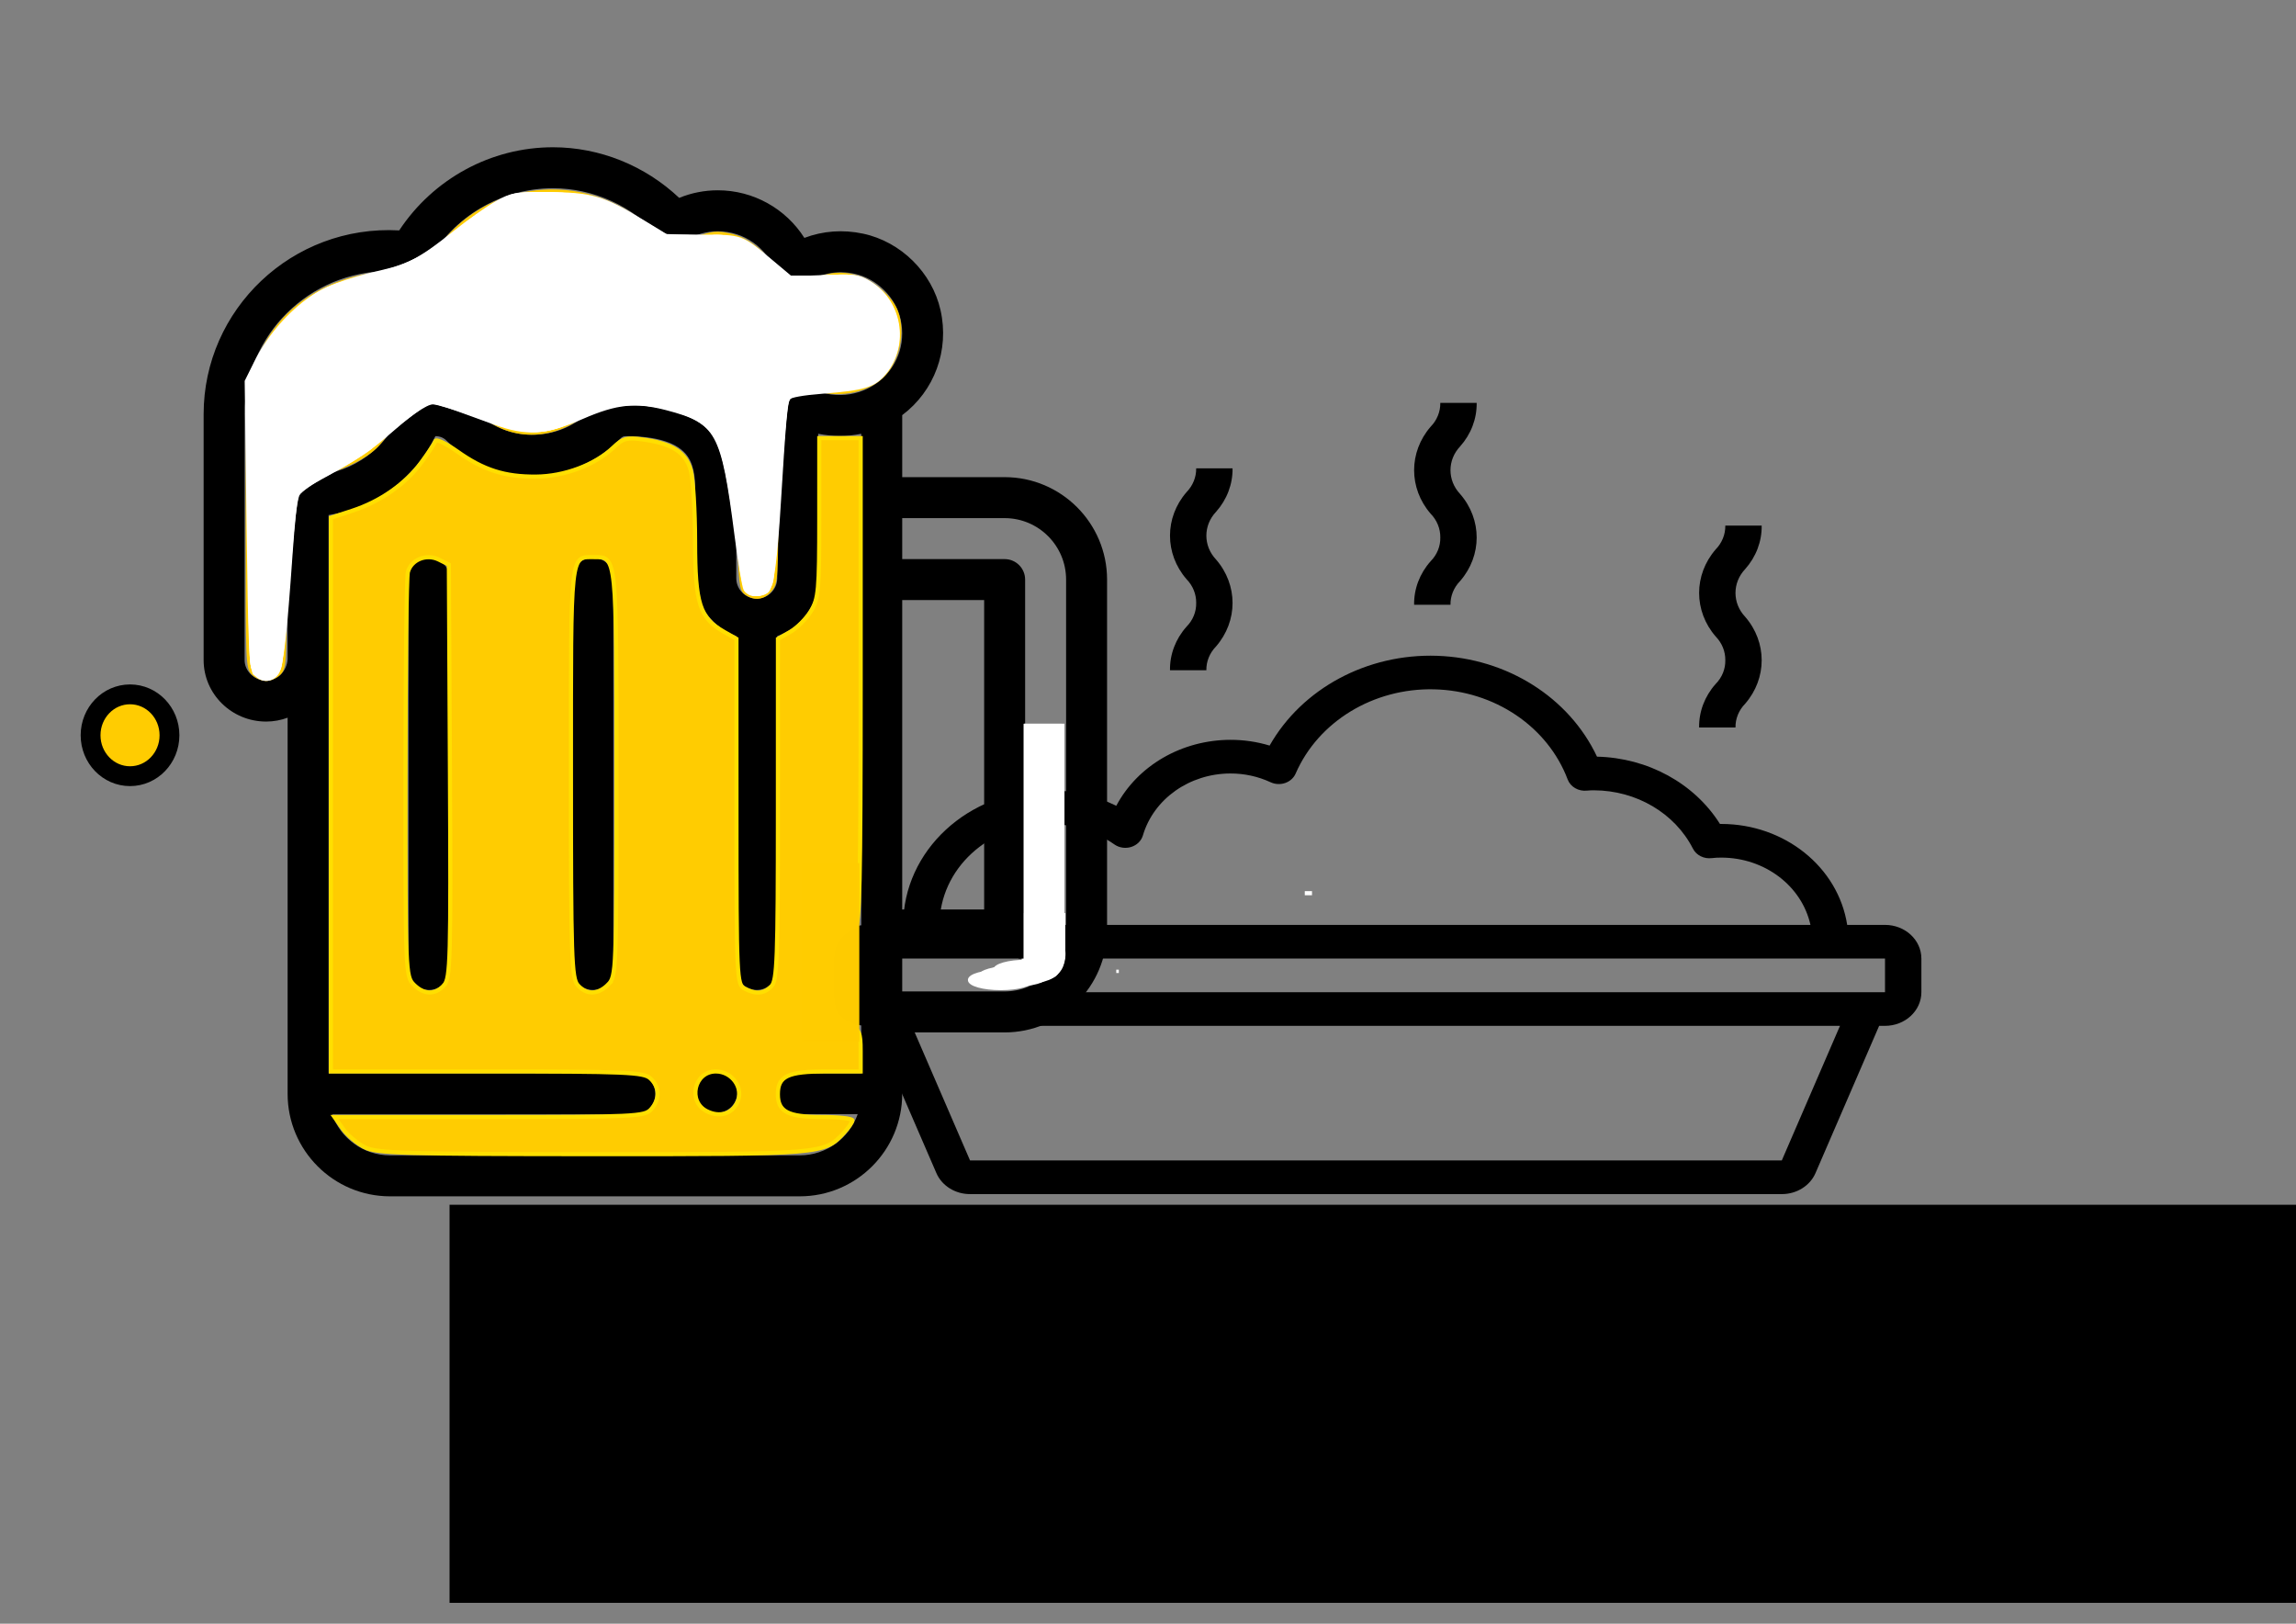 <?xml version="1.0" encoding="UTF-8" standalone="no"?>
<!-- Created with Inkscape (http://www.inkscape.org/) -->

<svg
   xmlns:dc="http://purl.org/dc/elements/1.1/"
   xmlns:cc="http://creativecommons.org/ns#"
   xmlns:rdf="http://www.w3.org/1999/02/22-rdf-syntax-ns#"
   xmlns:svg="http://www.w3.org/2000/svg"
   xmlns="http://www.w3.org/2000/svg"
   xmlns:sodipodi="http://sodipodi.sourceforge.net/DTD/sodipodi-0.dtd"
   xmlns:inkscape="http://www.inkscape.org/namespaces/inkscape"
   width="297mm"
   height="210mm"
   viewBox="0 0 297 210"
   version="1.1"
   id="svg192"
   inkscape:version="0.92.4 (5da689c313, 2019-01-14)"
   sodipodi:docname="Beer++logo.svg">
  <rect x="0" y="0" width="297" height="210" fill="#808080" stroke="none"/>
  <defs
     id="defs186" />
  <sodipodi:namedview
     id="base"
     pagecolor="#ffffff"
     bordercolor="#666666"
     borderopacity="1.0"
     inkscape:pageopacity="0.0"
     inkscape:pageshadow="2"
     inkscape:zoom="0.69999999"
     inkscape:cx="242.04417"
     inkscape:cy="336.05938"
     inkscape:document-units="mm"
     inkscape:current-layer="layer1"
     showgrid="false"
     inkscape:lockguides="true"
     inkscape:window-width="1296"
     inkscape:window-height="704"
     inkscape:window-x="70"
     inkscape:window-y="27"
     inkscape:window-maximized="1" />
  <g
     inkscape:label="Capa 1"
     inkscape:groupmode="layer"
     id="layer1"
     transform="translate(0,-87)">
    <g
       id="g381"
       transform="matrix(0.265,0,0,0.265,16.933,106.046)">
      <g
         id="g297">
        <g
           id="g295">
          <path
             id="path293"
             d="m 286,451.29 c -5.52,0 -10,4.48 -10,10 0,5.52 4.48,10 10,10 5.52,0 10,-4.48 10,-10 0,-5.52 -4.48,-10 -10,-10 z"
             inkscape:connector-curvature="0" />
        </g>
      </g>
      <g
         id="g303">
        <g
           id="g301">
          <path
             id="path299"
             d="m 145.5,200.29 c -5.523,0 -10,4.477 -10,10 v 191 c 0,5.523 4.477,10 10,10 5.523,0 10,-4.477 10,-10 v -191 c 0,-5.523 -4.477,-10 -10,-10 z"
             inkscape:connector-curvature="0" />
        </g>
      </g>
      <g
         id="g309">
        <g
           id="g307">
          <path
             id="path305"
             d="m 225.5,200.29 c -5.523,0 -10,4.477 -10,10 v 191 c 0,5.523 4.477,10 10,10 5.523,0 10,-4.477 10,-10 v -191 c 0,-5.523 -4.477,-10 -10,-10 z"
             inkscape:connector-curvature="0" />
        </g>
      </g>
      <g
         id="g315">
        <g
           id="g313">
          <path
             id="path311"
             d="m 426.5,161 h -50 V 130.741 C 392.175,118.99 399.625,99.128 395.207,79.517 391.074,61.127 375.894,46.119 357.439,42.172 347.628,40.067 337.747,40.812 328.744,44.235 319.716,30.002 303.862,21 286.5,21 279.956,21 273.561,22.269 267.648,24.711 250.91,8.922 228.843,0 206,0 175.784,0 147.604,15.393 130.97,40.579 78.7,37.687 35.5,79.156 35.5,130.29 v 120 c 0,16.542 13.682,30 30.5,30 3.689,0 7.224,-0.671 10.5,-1.893 V 462 c 0,27.57 22.43,50 50,50 h 200 c 27.57,0 50,-22.43 50,-50 v -30 h 50 c 27.57,0 50,-22.43 50,-50 V 211 c 0,-27.57 -22.43,-50 -50,-50 z m -70,291 h -30.51 c -5.523,0 -10,4.477 -10,10 0,5.523 4.477,9.9 10,9.9 h 28.79 C 350.652,483.539 339.536,492 326.5,492 h -200 c -13.036,0 -24.152,-8.361 -28.28,-20 h 147.79 c 5.523,0 10,-4.477 10,-10 0,-5.523 -4.477,-10 -10,-10 H 96.5 V 250.07 179.506 c 22.463,-3.391 41.914,-17.538 52.14,-38.505 2.086,0 3.924,0.722 5.309,2.081 11.286,11.098 26.22,17.209 42.051,17.209 16.408,0 31.725,-6.495 43.135,-18.295 0.61,-0.632 1.473,-0.995 2.365,-0.995 15.567,0 25.753,3.325 30.277,9.881 3.729,5.405 3.726,12.915 3.723,18.95 v 40.459 c 0,13.036 8.361,24.152 20,28.28 v 162.72 c 0,5.523 4.477,10 10,10 5.523,0 10,-4.477 10,-10 V 238.57 c 11.639,-4.128 20,-15.243 20,-28.28 v -70.464 c 7.005,1.398 14.154,1.407 21,0.007 z M 330.033,116.947 c -3.1,-1.577 -6.796,-1.43 -9.762,0.389 -2.965,1.818 -4.772,5.046 -4.772,8.524 v 84.43 c 0,5.514 -4.486,10 -10,10 -5.514,0 -10,-4.486 -10,-10 v -40.452 c 0.003,-7.876 0.008,-19.779 -7.261,-30.315 C 279.759,127.232 264.034,121 241.5,121 c -6.29,0 -12.396,2.589 -16.749,7.099 -7.602,7.862 -17.813,12.191 -28.751,12.191 -10.553,0 -20.507,-4.073 -28.035,-11.477 C 162.832,123.774 155.969,121 148.64,121 c -7.579,0 -14.623,4.397 -17.946,11.202 -8.382,17.164 -25.35,27.927 -44.28,28.089 -5.489,0.047 -9.915,4.51 -9.915,10 v 79.525 C 76.147,255.705 71.568,260.29 66,260.29 c -5.691,0 -10.5,-4.58 -10.5,-10 v -120 c 0,-38.596 31.582,-69.852 70.407,-69.852 3.017,0 6.05,0.192 9.081,0.581 4.045,0.519 7.998,-1.471 9.993,-5.026 C 157.437,33.792 180.818,20 206,20 c 19.73,0 38.752,8.615 52.187,23.637 3.256,3.642 8.668,4.398 12.799,1.785 C 275.559,42.529 280.924,41 286.5,41 c 12.73,0 24.108,8.061 28.313,20.057 1.023,2.92 3.341,5.203 6.277,6.181 2.935,0.978 6.159,0.542 8.729,-1.182 6.816,-4.57 15.134,-6.107 23.429,-4.327 10.8,2.31 20.03,11.428 22.446,22.179 5.692,25.264 -20.205,45.988 -45.661,33.039 z M 376.5,221 h 40 v 151 h -40 z m 80,161 c 0,16.542 -13.458,30 -30,30 h -50 v -20 h 50 c 5.523,0 10,-4.477 10,-10 V 211 c 0,-5.523 -4.477,-10 -10,-10 h -50 v -20 h 50 c 16.542,0 30,13.458 30,30 z"
             inkscape:connector-curvature="0" />
        </g>
      </g>
      <g
         id="g317" />
      <g
         id="g319" />
      <g
         id="g321" />
      <g
         id="g323" />
      <g
         id="g325" />
      <g
         id="g327" />
      <g
         id="g329" />
      <g
         id="g331" />
      <g
         id="g333" />
      <g
         id="g335" />
      <g
         id="g337" />
      <g
         id="g339" />
      <g
         id="g341" />
      <g
         id="g343" />
      <g
         id="g345" />
    </g>
    <flowRoot
       xml:space="preserve"
       id="flowRoot383"
       style="font-style:normal;font-variant:normal;font-weight:normal;font-stretch:normal;font-size:40px;line-height:1.25;font-family:'Baloo Tamma';-inkscape-font-specification:'Baloo Tamma';letter-spacing:0px;word-spacing:0px;fill:#000000;fill-opacity:1;stroke:none"><flowRegion
         id="flowRegion385"
         style="font-style:normal;font-variant:normal;font-weight:normal;font-stretch:normal;font-family:'Baloo Tamma';-inkscape-font-specification:'Baloo Tamma'"><rect
           id="rect387"
           width="862.857"
           height="188.571"
           x="88.571"
           y="596.558"
           style="font-style:normal;font-variant:normal;font-weight:normal;font-stretch:normal;font-family:'Baloo Tamma';-inkscape-font-specification:'Baloo Tamma'" /></flowRegion><flowPara
         id="flowPara389" /></flowRoot>    <flowRoot
       xml:space="preserve"
       id="flowRoot391"
       style="font-style:normal;font-variant:normal;font-weight:normal;font-stretch:normal;font-size:160px;line-height:1.25;font-family:'Baloo Tamma';-inkscape-font-specification:'Baloo Tamma';letter-spacing:0px;word-spacing:0px;fill:#000000;fill-opacity:1;stroke:none"
       transform="matrix(0.265,0,0,0.265,46.038,87)"><flowRegion
         id="flowRegion393"
         style="font-style:normal;font-variant:normal;font-weight:normal;font-stretch:normal;font-size:160px;font-family:'Baloo Tamma';-inkscape-font-specification:'Baloo Tamma'"><rect
           id="rect395"
           width="954.286"
           height="194.286"
           x="45.714"
           y="587.987"
           style="font-style:normal;font-variant:normal;font-weight:normal;font-stretch:normal;font-size:160px;font-family:'Baloo Tamma';-inkscape-font-specification:'Baloo Tamma'" /></flowRegion><flowPara
         id="flowPara397"> Beer ++</flowPara></flowRoot>    <g
       id="g559"
       transform="matrix(0.294,0,0,0.272,107.421,136.853)">
      <path
         id="path539"
         d="M 464,256.5 H 447.359 C 443.387,228.973 419.812,208.531 392,208.5 h -0.617 c -11.258,-19.332 -31.738,-31.445 -54.102,-32 -12.285,-28.188 -39.645,-46.832 -70.367,-47.953 -30.727,-1.121 -59.375,15.477 -73.684,42.688 C 187.672,169.41 181.852,168.488 176,168.5 154.652,168.535 135.176,180.695 125.77,199.859 116.598,195.008 106.375,192.48 96,192.5 c -35.328,0.039 -63.961,28.672 -64,64 H 16 c -8.836,0 -16,7.164 -16,16 v 16 c 0,8.836 7.164,16 16,16 h 2.586 l 28,69.938 c 2.406,6.082 8.289,10.074 14.828,10.062 H 418.586 c 6.547,0.023 12.441,-3.969 14.855,-10.055 L 461.414,304.5 H 464 c 8.836,0 16,-7.164 16,-16 v -16 c 0,-8.836 -7.164,-16 -16,-16 z m -368,-48 c 10.453,-0.012 20.621,3.41 28.938,9.742 2.117,1.605 4.895,2.047 7.41,1.188 2.512,-0.859 4.438,-2.91 5.133,-5.473 C 142.227,196.586 157.992,184.531 176,184.5 c 6.148,-0.012 12.215,1.426 17.703,4.191 2.004,1 4.332,1.113 6.422,0.316 2.09,-0.797 3.75,-2.43 4.578,-4.508 9.961,-24.707 34.195,-40.648 60.824,-40.016 26.633,0.637 50.078,17.719 58.848,42.871 1.242,3.531 4.762,5.73 8.48,5.297 1.043,-0.113 2.094,-0.164 3.145,-0.152 18.625,0.086 35.543,10.875 43.48,27.727 1.496,3.184 4.895,5.012 8.375,4.512 1.375,-0.176 2.758,-0.254 4.145,-0.238 19,0.023 35.371,13.387 39.199,32 H 48 c 0.027,-26.5 21.5,-47.973 48,-48 z m 322.586,160 H 61.426 l -25.602,-64 H 444.184 Z M 16,288.5 v -16 h 448 v 16 z m 0,0"
         inkscape:connector-curvature="0" />
      <path
         id="path541"
         d="m 256.812,104.282 h 16 c -0.066,-4.176 1.457,-8.219 4.258,-11.313 9.688,-12.074 9.688,-29.258 0,-41.336 -5.676,-6.492 -5.676,-16.18 0,-22.672 4.793,-5.816 7.367,-13.145 7.266,-20.68 h -16 c 0.062,4.18 -1.457,8.23 -4.258,11.336 -9.684,12.086 -9.684,29.273 0,41.359 2.793,3.098 4.312,7.137 4.258,11.305 0.086,4.176 -1.441,8.223 -4.258,11.305 -4.801,5.816 -7.379,13.152 -7.266,20.695 z m 0,0"
         inkscape:connector-curvature="0" />
      <path
         id="path543"
         d="m 382.207,162.645 h 16 c -0.066,-4.176 1.457,-8.219 4.258,-11.313 9.688,-12.074 9.688,-29.258 0,-41.336 -5.676,-6.492 -5.676,-16.18 0,-22.672 4.793,-5.816 7.367,-13.145 7.266,-20.68 h -16 c 0.062,4.18 -1.457,8.23 -4.258,11.336 -9.684,12.086 -9.684,29.273 0,41.359 2.793,3.098 4.312,7.137 4.258,11.305 0.086,4.176 -1.441,8.223 -4.258,11.305 -4.801,5.816 -7.379,13.152 -7.266,20.695 z m 0,0"
         inkscape:connector-curvature="0" />
      <path
         id="path545"
         d="m 149.401,135.409 h 16 c -0.066,-4.176 1.457,-8.219 4.258,-11.313 9.688,-12.074 9.688,-29.258 0,-41.336 -5.676,-6.492 -5.676,-16.18 0,-22.672 4.793,-5.816 7.367,-13.145 7.266,-20.68 h -16 c 0.062,4.18 -1.457,8.23 -4.258,11.336 -9.684,12.086 -9.684,29.273 0,41.359 2.793,3.098 4.312,7.137 4.258,11.305 0.086,4.176 -1.441,8.223 -4.258,11.305 -4.801,5.816 -7.379,13.152 -7.266,20.695 z m 0,0"
         inkscape:connector-curvature="0" />
    </g>
    <path
       style="fill:#ffcc00;fill-opacity:0.995;stroke:#ffdf00;stroke-width:2.02;stroke-opacity:1"
       d="m 178.123,559.972 c -3.647,-1.797 -8.482,-5.868 -10.744,-9.045 l -4.114,-5.777 h 75.586 c 70.661,0 75.804,-0.241 78.929,-3.695 4.386,-4.847 4.244,-11.027 -0.351,-15.185 -3.3,-2.987 -11.818,-3.344 -79.802,-3.344 H 161.52 V 387.798 252.67 l 10.484,-3.429 c 13.683,-4.475 25.973,-13.072 33.688,-23.562 3.413,-4.641 6.505,-9.338 6.872,-10.439 0.367,-1.101 5.169,1.194 10.672,5.1 12.812,9.094 23.115,12.383 38.427,12.267 13.85,-0.104 28.896,-5.753 37.648,-14.134 4.794,-4.59 6.589,-5.075 14.682,-3.966 14.134,1.937 20.755,6.212 23.188,14.972 1.157,4.165 2.112,19.846 2.122,34.847 0.021,30.363 2.243,37.271 14.175,44.06 l 6.006,3.417 0.013,84.277 c 0.012,81.247 0.153,84.352 3.921,86.368 5.481,2.933 9.43,2.607 13.12,-1.083 2.783,-2.783 3.176,-13.443 3.188,-86.368 l 0.012,-83.193 6.006,-3.417 c 3.303,-1.88 7.84,-6.425 10.081,-10.102 3.713,-6.091 4.076,-10.138 4.083,-45.575 l 0.008,-38.891 h 10.102 10.102 v 119.198 c 0,97.641 -0.484,119.198 -2.678,119.198 -1.473,0 -4.655,2.104 -7.071,4.676 -3.659,3.895 -4.393,7.073 -4.393,19.028 0,17.473 0.901,20.061 8.326,23.9 5.225,2.702 5.816,4.028 5.816,13.057 v 10.05 H 403.091 c -18.571,0 -23.378,2.285 -23.378,11.112 0,8.548 4.927,11.112 21.358,11.112 8.254,0 15.008,0.738 15.008,1.639 0,0.902 -1.947,3.729 -4.327,6.284 -9.501,10.198 -10.283,10.263 -122.383,10.214 -92.23,-0.041 -105.401,-0.433 -111.246,-3.314 z m 181.844,-22.091 c 3.12,-6.847 -2.592,-14.955 -10.535,-14.955 -10.548,0 -13.88,14.705 -4.4,19.414 6.263,3.11 12.308,1.305 14.934,-4.459 z M 216.785,480.825 c 3.057,-3.378 3.315,-12.868 2.839,-104.491 l -0.524,-100.776 -4.834,-2.41 c -6.081,-3.031 -13.527,-0.05 -15.17,6.073 -0.635,2.365 -1.166,47.711 -1.181,100.769 -0.027,93.795 0.084,96.582 4.013,100.51 5.04,5.04 10.484,5.159 14.858,0.325 z m 80.096,-0.325 c 3.93,-3.93 4.041,-6.734 4.041,-102.649 0,-106.648 0.071,-105.947 -10.758,-105.947 -11.909,0 -11.465,-4.068 -11.465,105.144 0,90.312 0.327,100.465 3.344,103.798 4.357,4.814 9.806,4.687 14.839,-0.346 z"
       inkscape:connector-curvature="0"
       id="path5341"
       transform="matrix(0.265,0,0,0.265,0,87)" />
    <rect
       style="fill:#ffffff;fill-opacity:1;stroke:#ffffff;stroke-width:0.267;stroke-opacity:0"
       id="rect5501"
       width="5.147"
       height="26.533"
       x="132.417"
       y="180.728"
       ry="0.059" />
    <path
       style="fill:#ffffff;fill-opacity:1;stroke:#ffffff;stroke-width:0.253;stroke-opacity:1"
       d="m 499.589,403.873 v -50.508 h 9.218 9.218 v 50.508 50.508 h -9.218 -9.218 z m 17.678,-0.003 v -49.753 l -8.397,0.067 -8.397,0.067 -0.065,49.371 c -0.036,27.154 -0.011,49.513 0.055,49.687 0.093,0.244 2.021,0.316 8.462,0.316 h 8.342 z"
       inkscape:connector-curvature="0"
       id="path5558"
       transform="matrix(0.265,0,0,0.265,0,87)" />
    <path
       style="fill:#ffffff;fill-opacity:1;stroke:#ffffff;stroke-width:0.179;stroke-opacity:0.99"
       d=""
       id="path5607"
       inkscape:connector-curvature="0"
       transform="matrix(0.265,0,0,0.265,0,87)" />
    <rect
       style="fill:#ffffff;fill-opacity:1;stroke:#ffffff;stroke-width:0.265;stroke-opacity:0.99"
       id="rect5621"
       width="0.252"
       height="0.855"
       x="132.339"
       y="206.262" />
    <rect
       style="fill:#ffffff;fill-opacity:1;stroke:#ffffff;stroke-width:0.279;stroke-opacity:0.99"
       id="rect5623"
       width="5.356"
       height="4.391"
       x="132.309"
       y="205.237" />
    <ellipse
       style="fill:#ffffff;fill-opacity:1;stroke:#ffffff;stroke-width:0.359;stroke-opacity:0.99"
       id="path5629"
       cx="135.121"
       cy="209.319"
       rx="1.707"
       ry="2.776" />
    <ellipse
       style="fill:#ffffff;fill-opacity:1;stroke:#ffffff;stroke-width:0.359;stroke-opacity:0.99"
       id="path5629-6"
       cx="134.91"
       cy="208.801"
       rx="1.707"
       ry="2.776" />
    <ellipse
       style="fill:#ffffff;fill-opacity:1;stroke:#ffffff;stroke-width:0.359;stroke-opacity:0.99"
       id="path5629-6-7"
       cx="135.873"
       cy="209.302"
       rx="1.707"
       ry="2.776" />
    <ellipse
       style="fill:#ffffff;fill-opacity:1;stroke:#ffffff;stroke-width:0.359;stroke-opacity:0.99"
       id="path5629-6-5"
       cx="135.907"
       cy="210.304"
       rx="1.707"
       ry="2.776" />
    <ellipse
       style="fill:#ffffff;fill-opacity:1;stroke:#ffffff;stroke-width:0.359;stroke-opacity:0.99"
       id="path5629-6-3"
       cx="135.94"
       cy="210.371"
       rx="1.707"
       ry="2.776" />
    <ellipse
       style="fill:#ffffff;fill-opacity:1;stroke:#ffffff;stroke-width:0.268;stroke-opacity:0.99"
       id="path5629-6-56"
       cx="135.238"
       cy="212.058"
       rx="1.752"
       ry="1.502" />
    <ellipse
       style="fill:#ffffff;fill-opacity:1;stroke:#ffffff;stroke-width:0.209;stroke-opacity:0.99"
       id="path5629-6-2"
       cx="135.172"
       cy="212.493"
       rx="1.782"
       ry="0.897" />
    <ellipse
       style="fill:#ffffff;fill-opacity:1;stroke:#ffffff;stroke-width:0.282;stroke-opacity:0.99"
       id="path5629-6-9"
       cx="132.967"
       cy="212.844"
       rx="3.75"
       ry="0.777" />
    <ellipse
       style="fill:#ffffff;fill-opacity:1;stroke:#ffffff;stroke-width:0.356;stroke-opacity:0.99"
       id="path5629-6-1"
       cx="132.733"
       cy="212.443"
       rx="4.08"
       ry="1.14" />
    <ellipse
       style="fill:#ffffff;fill-opacity:1;stroke:#ffffff;stroke-width:0.356;stroke-opacity:0.99"
       id="path5629-6-1-0"
       cx="132.265"
       cy="212.81"
       rx="4.08"
       ry="1.14" />
    <ellipse
       style="fill:#ffffff;fill-opacity:1;stroke:#ffffff;stroke-width:0.356;stroke-opacity:0.99"
       id="path5629-6-1-9"
       cx="132.232"
       cy="212.944"
       rx="4.08"
       ry="1.14" />
    <ellipse
       style="fill:#ffffff;fill-opacity:1;stroke:#ffffff;stroke-width:0.356;stroke-opacity:0.99"
       id="path5629-6-1-3"
       cx="130.828"
       cy="213.244"
       rx="4.08"
       ry="1.14" />
    <ellipse
       style="fill:#ffffff;fill-opacity:1;stroke:#ffffff;stroke-width:0.356;stroke-opacity:0.99"
       id="path5629-6-1-6"
       cx="132.599"
       cy="212.743"
       rx="4.08"
       ry="1.14" />
    <ellipse
       style="fill:#ffffff;fill-opacity:1;stroke:#ffffff;stroke-width:0.356;stroke-opacity:0.99"
       id="path5629-6-1-6-0"
       cx="131.263"
       cy="213.278"
       rx="4.08"
       ry="1.14" />
    <ellipse
       style="fill:#ffffff;fill-opacity:1;stroke:#ffffff;stroke-width:0.356;stroke-opacity:0.99"
       id="path5629-6-1-6-6"
       cx="129.459"
       cy="213.746"
       rx="4.08"
       ry="1.14" />
    <rect
       style="fill:#ffffff;fill-opacity:1;stroke:#ffffff;stroke-width:0.265;stroke-opacity:0.99"
       id="rect5799"
       width="2.205"
       height="3.074"
       x="132.298"
       y="208.768" />
    <rect
       style="fill:#ffffff;fill-opacity:1;stroke:#ffffff;stroke-width:0.265;stroke-opacity:0.99"
       id="rect5801"
       width="0.067"
       height="0.167"
       x="144.526"
       y="212.543" />
    <rect
       style="fill:#000000;fill-opacity:1;stroke:#000000;stroke-width:0.237;stroke-opacity:0"
       id="rect5805"
       width="0.642"
       height="32.061"
       x="131.758"
       y="178.916" />
    <path
       style="fill:#ffffff;fill-opacity:1;stroke:#ffffff;stroke-width:0.357;stroke-opacity:0"
       d="m 508.68,371.705 c 0,-3.869 0.041,-4.107 0.714,-4.107 0.673,0 0.714,0.238 0.714,4.107 0,3.869 -0.041,4.107 -0.714,4.107 -0.673,0 -0.714,-0.238 -0.714,-4.107 z"
       id="path5807"
       inkscape:connector-curvature="0"
       transform="matrix(0.265,0,0,0.265,0,87)" />
    <rect
       style="fill:#ffffff;fill-opacity:1;stroke:#ffffff;stroke-width:0.265;stroke-opacity:1"
       id="rect5815"
       width="4.973"
       height="26.388"
       x="132.591"
       y="180.728" />
    <rect
       style="fill:#ffffff;fill-opacity:1;stroke:#ffffff;stroke-width:0.265;stroke-opacity:1"
       id="rect5817"
       width="0.668"
       height="0.267"
       x="168.914"
       y="202.387" />
    <rect
       style="fill:#ffcc00;fill-opacity:0.996;stroke:#ffcc00;stroke-width:0.265;stroke-opacity:0.996"
       id="rect5819"
       width="7.213"
       height="22.852"
       x="103.81"
       y="198.764" />
    <path
       style="fill:#ffffff;fill-opacity:0.996;stroke:#ffcc00;stroke-width:1.429;stroke-opacity:0.996"
       d="m 123.473,328.784 c -2.776,-2.776 -2.857,-4.75 -2.84,-69.643 0.018,-73.016 0.145,-74.364 8.459,-89.962 12.001,-22.516 36.375,-36.11 64.747,-36.11 11.807,0 12.963,-0.608 19.397,-10.202 23.057,-34.382 71.989,-39.857 103.252,-11.552 4.235,3.834 8.764,7.361 10.065,7.838 1.301,0.477 6.874,-0.701 12.385,-2.618 8.948,-3.112 10.814,-3.314 17.444,-1.892 8.054,1.727 16.42,8.066 19.945,15.112 5.312,10.616 10.222,12.559 19.703,7.794 8.086,-4.064 14.575,-4.752 22.533,-2.389 7.752,2.302 16.533,10.081 19.111,16.932 3.862,10.26 0.583,24.633 -7.295,31.982 -7.822,7.296 -22.773,9.746 -33.113,5.425 -7.181,-3.001 -11.365,-2.675 -14.971,1.163 -3.054,3.25 -3.106,4.068 -3.106,48.379 0,43.435 -0.108,45.209 -2.961,48.837 -3.278,4.167 -7.891,4.829 -12.123,1.74 -2.542,-1.856 -2.848,-4.562 -3.671,-32.5 -0.494,-16.762 -1.645,-32.87 -2.557,-35.797 -4.771,-15.304 -20.385,-25.984 -40.858,-27.946 -15.575,-1.493 -21.85,-0.013 -29.868,7.045 -15.826,13.931 -36.835,14.771 -51.724,2.069 -8.133,-6.939 -14.14,-9.577 -21.947,-9.637 -9.296,-0.072 -14.835,3.422 -20.726,13.076 -2.637,4.321 -6.929,9.907 -9.537,12.413 -5.906,5.674 -18.384,11.538 -26.876,12.629 -17.673,2.272 -17.153,0.649 -17.153,53.483 0,39.57 -0.131,41.606 -2.857,44.332 -1.571,1.571 -4.464,2.857 -6.429,2.857 -1.964,0 -4.857,-1.286 -6.429,-2.857 z"
       id="path6663"
       inkscape:connector-curvature="0"
       transform="matrix(0.265,0,0,0.265,0,87)" />
    <path
       style="fill:#ffffff;fill-opacity:0.996;stroke:#ffcc00;stroke-width:1.429;stroke-opacity:0.996"
       d="m 124.719,327.852 c -1.579,-1.902 -2.04,-14.195 -2.37,-63.214 -0.225,-33.469 0.196,-65.891 0.937,-72.049 4.057,-33.74 33.153,-57.833 70.187,-58.119 5.107,-0.04 10.693,-0.854 12.414,-1.811 1.72,-0.957 5.815,-5.492 9.099,-10.078 15.03,-20.989 41.991,-31.686 67.34,-26.719 12.055,2.362 21.289,6.938 33.188,16.444 10.687,8.538 12.891,9.093 22.423,5.648 15.436,-5.58 28.688,-0.986 37.674,13.061 7.053,11.026 9.358,11.763 22.545,7.212 12.148,-4.193 16.838,-3.934 26.296,1.451 7.709,4.389 12.08,10.632 12.969,18.523 1.562,13.859 -6.012,26.754 -17.787,30.282 -7.783,2.332 -13.159,2.18 -23.369,-0.658 -8.337,-2.318 -8.708,-2.303 -12.444,0.486 -2.118,1.581 -4.284,4.424 -4.814,6.318 -0.53,1.893 -1.027,22.216 -1.105,45.161 -0.152,44.451 -0.695,48.363 -6.937,49.93 -6.849,1.719 -7.762,-1.281 -9.056,-29.743 -1.631,-35.903 -2.208,-39.821 -6.959,-47.312 -7.722,-12.176 -22.384,-19.332 -42.282,-20.636 -12.843,-0.841 -17.764,0.793 -31.085,10.323 -10.628,7.604 -22.048,9.783 -32.54,6.209 -2.671,-0.91 -9.519,-4.887 -15.219,-8.838 -8.916,-6.181 -11.509,-7.264 -18.571,-7.758 -10.392,-0.727 -15.317,2.339 -25.358,15.79 -3.932,5.267 -9.635,11.266 -12.673,13.33 -6.362,4.323 -19.188,9.13 -24.361,9.13 -5.381,0 -10.293,2.753 -12.387,6.943 -1.374,2.749 -2.094,15.227 -2.658,46.056 -0.824,45.065 -1.15,47.001 -7.916,47.001 -1.772,0 -4.104,-1.062 -5.182,-2.361 z"
       id="path6665"
       inkscape:connector-curvature="0"
       transform="matrix(0.265,0,0,0.265,0,87)" />
    <path
       style="fill:#ffffff;fill-opacity:0.996;stroke:#ffffff;stroke-width:1.429;stroke-opacity:1"
       d="m 126.376,327.414 c -1.774,-1.122 -2.181,-10.422 -2.64,-60.335 -0.619,-67.337 0.245,-79.566 6.582,-93.106 10.707,-22.88 30.723,-35.409 60.735,-38.016 l 14.364,-1.248 12.956,-13.562 c 13.967,-14.62 21.403,-19.312 36.907,-23.289 18.548,-4.757 37.325,-0.32 56.324,13.312 14.755,10.586 16.153,11.021 26.302,8.173 10.446,-2.931 20.807,-2.107 26.753,2.127 2.425,1.727 7.195,6.811 10.599,11.299 7.243,9.547 9.857,10.293 23.319,6.649 12.001,-3.249 20.66,-2.23 27.502,3.234 10.353,8.269 12.972,20.14 7.036,31.89 -6.244,12.359 -16.629,16.075 -34.599,12.379 -10.065,-2.07 -11.756,-2.097 -14.593,-0.239 -6.295,4.125 -6.631,6.495 -7.489,52.954 -0.858,46.479 -1.253,49.148 -7.271,49.148 -1.391,0 -2.965,-1.125 -3.497,-2.5 -0.532,-1.375 -1.834,-16.492 -2.893,-33.594 -1.633,-26.368 -2.392,-32.058 -4.996,-37.437 -5.966,-12.325 -19.711,-20.792 -38.464,-23.694 -15.924,-2.464 -23.144,-0.639 -38.938,9.841 -16.635,11.038 -25.063,10.271 -48.859,-4.449 -9.875,-6.109 -17.928,-7.683 -25.824,-5.048 -4.289,1.431 -8.2,4.92 -16.353,14.588 -11.693,13.865 -20.491,19.377 -35.459,22.216 -9.513,1.804 -12.92,3.989 -14.719,9.439 -0.796,2.412 -2.016,22.667 -2.711,45.011 -0.695,22.345 -1.718,41.752 -2.274,43.127 -1.102,2.726 -4.5,3.218 -7.802,1.13 z"
       id="path6667"
       inkscape:connector-curvature="0"
       transform="matrix(0.265,0,0,0.265,0,87)" />
    <path
       style="fill:#ffffff;fill-opacity:0.996;stroke:#ffffff;stroke-width:1.429;stroke-opacity:1"
       d="m 125.343,326.999 c -1.87,-2.89 -2.301,-123.997 -0.483,-135.717 2.086,-13.444 8.198,-25.82 17.215,-34.86 12.864,-12.897 28.328,-19.224 51.903,-21.236 l 11.22,-0.958 12.678,-13.192 c 13.631,-14.184 21.685,-19.468 34.933,-22.918 21.586,-5.623 39.19,-1.343 62.795,15.265 9.317,6.555 10.459,6.987 16.441,6.217 27.813,-3.58 29.503,-3.129 42.105,11.225 4.479,5.102 9.278,9.636 10.665,10.076 1.386,0.44 7.716,-0.441 14.065,-1.957 13.033,-3.113 18.887,-2.478 26.734,2.898 10.141,6.949 13.456,20.159 8.017,31.944 -6.382,13.827 -15.39,17.033 -37.302,13.276 -10.014,-1.717 -10.071,-1.708 -13.887,2.108 -3.764,3.764 -3.85,4.268 -4.873,28.51 -0.572,13.573 -1.089,32.714 -1.147,42.535 -0.13,21.846 -1.661,28.571 -6.502,28.571 -1.881,0 -3.812,-0.634 -4.29,-1.408 -0.479,-0.774 -1.839,-15.078 -3.023,-31.786 -1.184,-16.708 -2.825,-32.949 -3.647,-36.092 -2.147,-8.209 -13.858,-19.396 -24.771,-23.663 -6.903,-2.699 -11.36,-3.364 -22.897,-3.416 l -14.325,-0.064 -13.532,7.857 c -12.91,7.496 -13.993,7.857 -23.578,7.857 -9.568,0 -10.69,-0.372 -23.571,-7.81 -11.705,-6.759 -14.748,-7.888 -22.612,-8.391 l -9.087,-0.581 -14.484,15.014 c -16.071,16.659 -18.947,18.513 -34.873,22.482 -6.905,1.72 -11.931,3.844 -13.418,5.67 -2.864,3.514 -3.639,11.855 -5.34,57.435 -0.694,18.6 -1.69,34.511 -2.213,35.357 -1.305,2.112 -7.496,1.94 -8.912,-0.248 z"
       id="path7212"
       inkscape:connector-curvature="0"
       transform="matrix(0.265,0,0,0.265,0,87)" />
    <path
       style="fill:#ffffff;fill-opacity:0.996;stroke:#ffffff;stroke-width:1.429;stroke-opacity:1"
       d="m 125.393,327.08 c -1.822,-2.821 -2.32,-128.328 -0.548,-138.029 2.164,-11.843 9.425,-25.582 17.883,-33.839 12.409,-12.114 28.168,-18.446 50.257,-20.194 l 11.656,-0.922 12.894,-13.247 c 10.266,-10.547 15.13,-14.352 23.865,-18.669 9.819,-4.853 12.369,-5.483 24.288,-6.005 17.78,-0.778 28.51,2.478 45.666,13.854 7.057,4.68 13.796,8.676 14.974,8.882 1.179,0.205 7.751,-0.136 14.606,-0.758 18.671,-1.694 20.785,-0.959 32.778,11.399 11.617,11.97 11.547,11.95 28.449,8.317 l 10.898,-2.342 7.835,3.587 c 10.476,4.796 14.467,10.53 15.139,21.75 0.421,7.026 -0.122,9.829 -2.915,15.061 -6.262,11.727 -17.189,15.063 -37.211,11.362 -8.972,-1.659 -12.667,-0.555 -15.432,4.611 -1.024,1.913 -2.098,18.548 -2.88,44.61 -0.686,22.858 -1.932,44.01 -2.769,47.004 -1.334,4.771 -1.998,5.389 -5.368,5 -4.806,-0.555 -5.107,-2.055 -8.088,-40.185 -1.352,-17.297 -2.988,-29.803 -4.205,-32.143 -3.376,-6.492 -12.6,-14.756 -20.837,-18.669 -6.727,-3.196 -10.164,-3.802 -23.898,-4.212 l -16.041,-0.479 -8.245,4.958 c -17.113,10.29 -20.091,11.344 -30.264,10.713 -8.155,-0.506 -11.123,-1.563 -22.267,-7.932 -15,-8.573 -25.393,-10.866 -31.402,-6.929 -1.977,1.296 -8.891,7.872 -15.363,14.614 -12.753,13.284 -19.853,17.687 -34.423,21.347 -5.148,1.293 -10.438,3.543 -11.757,5.001 -2.981,3.294 -4.335,16.467 -5.67,55.172 -1.225,35.529 -1.677,38.157 -6.657,38.741 -2.059,0.241 -4.286,-0.401 -4.949,-1.429 z"
       id="path7214"
       inkscape:connector-curvature="0"
       transform="matrix(0.265,0,0,0.265,0,87)" />
    <path
       style="fill:#ffffff;fill-opacity:0.996;stroke:#ffffff;stroke-width:1.429;stroke-opacity:1"
       d="m 124.186,322.713 c -0.49,-3.339 -0.69,-35.693 -0.445,-71.897 l 0.445,-65.825 6.078,-12.262 c 11.668,-23.541 30.038,-34.806 62.016,-38.03 l 12.379,-1.248 13.335,-13.46 c 20.221,-20.411 37.361,-27.121 60.989,-23.878 11.09,1.522 18.409,4.669 34.564,14.863 l 12.429,7.843 16.566,-0.946 c 16.216,-0.926 16.685,-0.867 22.204,2.785 3.101,2.052 7.365,5.996 9.477,8.765 2.112,2.769 6.009,6.375 8.66,8.013 4.727,2.921 5.045,2.933 16.442,0.609 13.713,-2.797 18.913,-2.097 26.784,3.605 7.657,5.547 10.225,10.835 10.196,20.996 -0.027,9.434 -3.794,17.517 -10.457,22.437 -3.613,2.668 -6.021,2.991 -22.271,2.991 -20.116,0 -22.124,0.706 -23.502,8.265 -0.461,2.526 -1.496,22.721 -2.301,44.879 -0.805,22.158 -2.087,41.926 -2.848,43.929 -1.83,4.813 -8.124,5.085 -9.881,0.427 -0.667,-1.768 -2.29,-16.071 -3.608,-31.786 -1.318,-15.714 -3.047,-31.039 -3.842,-34.055 -1.884,-7.145 -12.071,-17.305 -21.829,-21.772 -5.764,-2.639 -11.114,-3.675 -22.607,-4.378 l -15.057,-0.921 -13.388,7.672 c -11.926,6.834 -14.456,7.733 -23.18,8.233 -9.456,0.542 -10.306,0.303 -24.685,-6.951 -16.106,-8.124 -24.714,-10.478 -30.406,-8.314 -1.988,0.756 -10.391,7.983 -18.674,16.06 -13.84,13.497 -15.867,14.943 -25.036,17.866 -14.369,4.58 -20.41,7.34 -21.333,9.744 -1.219,3.178 -3.354,32.273 -4.428,60.345 -0.525,13.726 -1.512,26.422 -2.193,28.214 -0.905,2.38 -2.38,3.258 -5.472,3.258 -3.889,0 -4.306,-0.495 -5.124,-6.071 z"
       id="path7216"
       inkscape:connector-curvature="0"
       transform="matrix(0.265,0,0,0.265,0,87)" />
    <path
       style="fill:#ffffff;fill-opacity:0.996;stroke:#ffffff;stroke-width:1.429;stroke-opacity:1"
       d="m 127.758,329.091 c -1.179,-0.405 -2.615,-1.443 -3.192,-2.307 -0.577,-0.864 -1.059,-32.929 -1.071,-71.255 l -0.022,-69.684 4.983,-10.5 c 11.787,-24.839 29.909,-36.757 62.16,-40.877 l 13.571,-1.734 13.812,-13.257 c 15.294,-14.679 26.231,-21.085 40.439,-23.682 17.403,-3.182 32.089,0.779 55.583,14.994 l 13.043,7.891 12.579,-1.298 c 6.918,-0.714 13.343,-1.066 14.276,-0.782 0.934,0.284 3.528,0.919 5.766,1.412 2.253,0.496 8.755,5.332 14.568,10.834 11.546,10.929 11.055,10.787 28.586,8.252 12.939,-1.871 17.379,-0.869 25.16,5.679 5.822,4.899 8.487,10.767 8.549,18.827 0.067,8.643 -1.045,12.362 -5.458,18.253 -5.765,7.695 -9.75,8.927 -28.873,8.927 -13.259,0 -17.591,0.48 -19.242,2.13 -2.474,2.474 -3.411,11.28 -4.486,42.156 -1.518,43.586 -2.283,51.552 -5.232,54.502 -2.124,2.124 -3.311,2.384 -5.514,1.204 -3.656,-1.956 -3.773,-2.585 -7.13,-38.284 -1.714,-18.226 -3.683,-32.023 -4.909,-34.393 -2.723,-5.265 -12.093,-13.6 -19.591,-17.425 -4.292,-2.19 -10.692,-3.513 -21.938,-4.536 -15.668,-1.425 -15.953,-1.397 -21.557,2.141 -14.734,9.301 -23.739,12.824 -32.648,12.773 -7.487,-0.043 -10.763,-1.068 -24.017,-7.512 -9.796,-4.763 -17.868,-7.704 -22.316,-8.131 l -6.968,-0.67 -15.527,14.574 c -16.634,15.613 -20.125,17.873 -35.344,22.878 -5.4,1.776 -10.924,4.335 -12.276,5.687 -2.817,2.817 -3.525,9.572 -5.77,55.05 -0.815,16.5 -1.797,31.428 -2.183,33.173 -0.801,3.619 -4.647,6.077 -7.811,4.991 z"
       id="path7218"
       inkscape:connector-curvature="0"
       transform="matrix(0.265,0,0,0.265,0,87)" />
    <path
       style="fill:#ffffff;fill-opacity:0.996;stroke:#ffffff;stroke-width:1.429;stroke-opacity:1"
       d="m 125.761,328.353 c -2.378,-1.739 -2.549,-6.466 -2.623,-72.597 l -0.08,-70.737 6.032,-11.595 c 7.324,-14.079 17.445,-24.583 29.314,-30.426 8.734,-4.3 31.521,-9.873 40.514,-9.908 4.021,-0.016 6.88,-2.075 19.044,-13.716 11.07,-10.593 16.796,-14.882 25.269,-18.929 10.376,-4.955 11.712,-5.23 25.241,-5.202 17.283,0.036 24.322,2.34 44.637,14.612 l 13.997,8.455 11.398,-1.26 c 18.302,-2.024 21.919,-0.975 33.596,9.741 12.433,11.41 15.072,12.512 25.398,10.603 16.383,-3.029 24.547,-1.27 32.625,7.026 7.484,7.687 9.214,21.305 4.002,31.508 -1.003,1.964 -3.852,5.5 -6.33,7.857 -4.435,4.218 -4.814,4.3 -24.056,5.18 -10.753,0.492 -19.688,0.974 -19.857,1.071 -2.263,1.309 -3.425,10.907 -4.625,38.228 -2.138,48.655 -2.817,55.785 -5.642,59.274 -3.127,3.862 -8.066,2.585 -9.32,-2.41 -0.491,-1.955 -2.188,-16.235 -3.773,-31.735 -1.584,-15.499 -3.531,-30.625 -4.325,-33.613 -0.826,-3.106 -3.922,-7.91 -7.23,-11.217 -8.519,-8.519 -18.258,-12.428 -34.949,-14.026 -14.108,-1.351 -14.12,-1.349 -21.973,2.928 -27.734,15.106 -33.118,15.531 -56.535,4.463 -8.601,-4.065 -18.552,-7.791 -22.113,-8.279 l -6.476,-0.888 -15.576,14.646 c -15.541,14.612 -19.763,17.264 -40.014,25.124 -4.538,1.761 -7.746,4.058 -8.796,6.298 -1.219,2.598 -6.204,71.114 -6.204,85.265 0,2.168 -4.04,6.117 -6.258,6.117 -0.972,0 -2.912,-0.837 -4.312,-1.86 z"
       id="path7220"
       inkscape:connector-curvature="0"
       transform="matrix(0.265,0,0,0.265,0,87)" />
    <path
       style="fill:#ffffff;fill-opacity:0.996;stroke:#ffffff;stroke-width:1.429;stroke-opacity:1"
       d="m 124.846,328.003 c -1.434,-1.728 -1.861,-17.672 -1.961,-73.214 l -0.127,-71.005 6.429,-11.312 c 14.026,-24.68 31.31,-35.147 64.675,-39.163 9.05,-1.09 9.278,-1.229 24.428,-14.908 9.978,-9.01 18.624,-15.438 24.88,-18.498 9.116,-4.459 10.361,-4.686 25.302,-4.608 18.49,0.096 24.549,2.028 44.991,14.352 l 13.082,7.887 14.535,-0.972 c 17.762,-1.188 20.616,-0.174 34.431,12.235 l 9.896,8.889 12.961,-1.087 c 17.203,-1.443 18.846,-1.26 25.931,2.892 14.405,8.442 17.497,27.495 6.758,41.644 -5.462,7.196 -10.813,8.433 -38.602,8.923 l -8.873,0.156 -1.399,5.357 c -0.769,2.946 -2.088,21.107 -2.929,40.357 -1.744,39.898 -2.432,46.581 -5.256,51.071 -2.44,3.881 -7.046,4.19 -8.967,0.601 -0.769,-1.437 -2.412,-11.884 -3.65,-23.214 -5.307,-48.557 -5.277,-48.434 -13.859,-56.519 -9.238,-8.703 -23.562,-13.368 -41.046,-13.368 -6.691,0 -10.162,1.144 -22.678,7.474 -13.041,6.595 -15.818,7.477 -23.624,7.499 -7.468,0.021 -11.188,-1.016 -23.9,-6.663 -8.28,-3.678 -18.058,-7.444 -21.729,-8.368 l -6.674,-1.68 -15.414,14.125 c -17.408,15.952 -21.24,18.526 -35.606,23.915 -5.605,2.103 -11.207,4.946 -12.449,6.318 -1.758,1.942 -2.741,9.599 -4.441,34.581 -3.993,58.672 -3.637,55.56 -6.525,57.106 -3.743,2.003 -6.475,1.749 -8.591,-0.8 z"
       id="path7222"
       inkscape:connector-curvature="0"
       transform="matrix(0.265,0,0,0.265,0,87)" />
    <path
       style="fill:#ffffff;fill-opacity:0.996;stroke:#ffffff;stroke-width:1.429;stroke-opacity:1"
       d="m 124.719,327.851 c -1.588,-1.913 -2.054,-15.737 -2.452,-72.742 l -0.492,-70.38 5.309,-9.494 c 14.876,-26.601 29.371,-36.32 62.021,-41.584 14.624,-2.358 12.748,-1.276 33.454,-19.289 5.957,-5.182 14.867,-11.611 19.801,-14.286 8.724,-4.73 9.419,-4.864 25.398,-4.864 19.857,0 25.331,1.651 44.769,13.503 l 13.842,8.44 15.383,-0.812 c 18.165,-0.958 19.628,-0.422 34.155,12.532 l 9.707,8.656 9.84,-0.967 c 18.714,-1.838 23.501,-1.335 29.953,3.146 11.658,8.097 15.57,23.595 9.135,36.188 -5.878,11.504 -12.788,14.226 -36.262,14.281 -13.776,0.032 -14.52,0.189 -15.387,3.248 -0.501,1.768 -1.551,15.107 -2.333,29.643 -2.659,49.391 -3.889,61.539 -6.531,64.457 -2.861,3.162 -6.698,3.475 -8.974,0.732 -0.892,-1.074 -3.263,-16.342 -5.269,-33.929 -2.409,-21.112 -4.544,-34.004 -6.287,-37.948 -5.312,-12.024 -22.888,-20.613 -42.887,-20.96 -11.888,-0.206 -12.443,-0.06 -26.429,6.924 -13.119,6.552 -15.102,7.131 -24.286,7.088 -8.743,-0.04 -11.886,-0.881 -25,-6.69 -8.25,-3.654 -17.823,-7.278 -21.274,-8.053 l -6.273,-1.409 -10.869,10.282 c -17.435,16.493 -23.178,20.567 -38.068,27.003 -12.424,5.37 -14.183,6.578 -15.177,10.422 -0.619,2.392 -2.331,22.461 -3.806,44.598 -1.791,26.897 -3.283,40.975 -4.496,42.437 -2.391,2.881 -7.759,2.789 -10.219,-0.174 z"
       id="path7224"
       inkscape:connector-curvature="0"
       transform="matrix(0.265,0,0,0.265,0,87)" />
    <path
       style="fill:#ffffff;fill-opacity:0.996;stroke:#ffffff;stroke-width:1.429;stroke-opacity:1"
       d="m 123.914,328.427 c -0.636,-0.982 -1.354,-33.968 -1.596,-73.302 l -0.44,-71.516 5.952,-10.324 c 12.999,-22.547 28.44,-33.745 52.804,-38.293 21.544,-4.022 22.216,-4.32 35.363,-15.729 15.295,-13.273 27.491,-21.414 35.21,-23.505 3.353,-0.908 12.286,-1.319 20.983,-0.965 13.749,0.559 16.139,1.087 25.911,5.728 5.921,2.812 14.534,7.546 19.14,10.521 l 8.375,5.409 15.714,-0.364 c 8.643,-0.2 17.384,0.272 19.424,1.048 2.04,0.777 8.735,5.683 14.877,10.902 10.209,8.676 11.607,9.427 16.29,8.749 21.138,-3.056 28.018,-2.22 35.835,4.357 12.889,10.846 13.367,31.57 0.994,43.116 -4.714,4.399 -11.69,5.872 -28.134,5.94 -7.464,0.031 -14.324,0.535 -15.244,1.12 -2.663,1.694 -3.147,5.884 -5.561,48.059 -2.517,43.98 -3.605,49.885 -9.318,50.549 -2.032,0.236 -4.474,-0.511 -5.428,-1.66 -0.954,-1.149 -3.276,-14.657 -5.16,-30.018 -5.252,-42.817 -5.297,-42.968 -15.133,-51.388 -7.941,-6.797 -16.564,-9.616 -32.236,-10.54 l -13.08,-0.771 -14.778,6.908 c -22.747,10.633 -26.34,10.457 -58.349,-2.861 -6.679,-2.779 -13.808,-5.063 -15.844,-5.076 -2.708,-0.018 -7.692,3.65 -18.571,13.667 -12.7,11.693 -17.203,14.819 -30.853,21.421 -8.79,4.251 -16.356,8.335 -16.813,9.074 -1.047,1.694 -2.943,23.033 -5.149,57.956 -1.892,29.956 -2.954,33.571 -9.861,33.571 -2.293,0 -4.689,-0.804 -5.324,-1.786 z"
       id="path7226"
       inkscape:connector-curvature="0"
       transform="matrix(0.265,0,0,0.265,0,87)" />
    <path
       style="fill:#ffffff;fill-opacity:0.996;stroke:#ffffff;stroke-width:1.429;stroke-opacity:1"
       d="m 126.867,330.157 c -1.94,-0.733 -3.344,-2.862 -3.893,-5.903 -0.472,-2.616 -0.942,-35.354 -1.044,-72.751 -0.206,-75.775 -0.999,-69.133 10.226,-85.716 6.942,-10.256 18.047,-20.217 27.47,-24.643 4.08,-1.916 15.109,-5.165 24.509,-7.22 18.697,-4.087 19.846,-4.702 39.337,-21.03 6.679,-5.595 16.195,-12.099 21.147,-14.454 8.818,-4.193 9.365,-4.267 26.429,-3.597 19.624,0.771 21.822,1.474 41.834,13.368 l 12.981,7.715 17.019,0.005 c 19.226,0.006 19.482,0.102 34.162,12.829 l 8.571,7.431 13.898,-0.91 c 17.932,-1.174 23.4,0.312 30.839,8.382 11.74,12.737 9.381,34.833 -4.602,43.092 -3.142,1.856 -8.886,2.776 -21.584,3.458 -9.516,0.511 -18.005,1.363 -18.864,1.894 -2.131,1.317 -2.924,8.706 -5.424,50.541 -1.184,19.804 -2.951,38.447 -3.928,41.429 -1.601,4.885 -2.263,5.421 -6.706,5.421 -5.971,0 -5.617,1.282 -10.563,-38.185 -2.301,-18.358 -4.481,-30.129 -6.372,-34.405 -5.335,-12.061 -18.888,-18.82 -40.935,-20.415 -11.445,-0.828 -11.509,-0.814 -25.759,5.981 -22.874,10.907 -26.45,10.69 -63.202,-3.824 -14.124,-5.578 -12.697,-6.089 -32.362,11.586 -11.473,10.312 -17.054,14.116 -29.639,20.201 -8.527,4.123 -15.801,8.492 -16.164,9.707 -0.704,2.359 -2.523,23.697 -5.18,60.781 -0.901,12.571 -2.222,23.967 -2.936,25.324 -1.883,3.579 -5.783,5.222 -9.267,3.905 z"
       id="path7228"
       inkscape:connector-curvature="0"
       transform="matrix(0.265,0,0,0.265,0,87)" />
    <path
       style="fill:#ffffff;fill-opacity:0.996;stroke:#ffffff;stroke-width:1.429;stroke-opacity:1"
       d="m 125.132,329.015 c -2.448,-2.448 -2.695,-7.291 -3.621,-71.071 -0.82,-56.446 -0.646,-69.594 0.99,-75.001 4.417,-14.6 23,-35.605 37.284,-42.145 4.261,-1.951 15.03,-5.17 23.932,-7.154 17.68,-3.94 20.99,-5.732 41.607,-22.528 6.125,-4.99 14.62,-10.835 18.878,-12.989 7.456,-3.772 8.418,-3.898 26.007,-3.392 20.383,0.586 24.443,1.899 45.632,14.763 l 10.564,6.414 16.108,-0.3 c 18.402,-0.343 20.466,0.434 35.222,13.269 l 8.19,7.123 15.56,-0.891 c 14.643,-0.838 15.939,-0.687 21.989,2.573 13.844,7.46 18.984,25.761 11.222,39.949 -5.122,9.363 -11.832,12.109 -32.621,13.349 -12.517,0.747 -17.205,1.541 -17.769,3.009 -0.865,2.253 -3.075,29.827 -4.45,55.506 -1.154,21.545 -3.123,36.366 -5.158,38.818 -0.866,1.043 -3.439,1.896 -5.72,1.896 -5.4,0 -5.98,-1.698 -9.024,-26.429 -3.394,-27.574 -6.18,-43.139 -8.525,-47.628 -5.479,-10.487 -17.031,-16.506 -36.134,-18.829 -12.614,-1.534 -13.362,-1.462 -21.728,2.077 -4.765,2.016 -12.623,5.34 -17.462,7.385 -12.795,5.41 -22.657,4.486 -44.538,-4.172 -9.299,-3.68 -18.621,-6.688 -20.714,-6.686 -2.76,0.003 -8.057,3.715 -19.27,13.504 -11.717,10.229 -19.223,15.422 -30.979,21.435 -8.72,4.46 -15.83,9.026 -16.233,10.425 -0.395,1.369 -1.41,12.132 -2.256,23.917 -3.91,54.477 -4.673,61.033 -7.428,63.787 -3.344,3.344 -6.22,3.348 -9.554,0.014 z"
       id="path7230"
       inkscape:connector-curvature="0"
       transform="matrix(0.265,0,0,0.265,0,87)" />
    <path
       style="fill:#ffffff;fill-opacity:0.996;stroke:#ffffff;stroke-width:1.429;stroke-opacity:1"
       d="m 124.184,328.267 c -1.886,-2.878 -2.345,-13.598 -3.121,-72.785 l -0.91,-69.411 4.464,-9 c 5.747,-11.587 14.891,-22.595 25.128,-30.252 8.193,-6.128 18.693,-10.21 36.973,-14.375 12.874,-2.933 19.078,-6.284 34.509,-18.64 7.129,-5.708 16.549,-12.387 20.934,-14.842 7.714,-4.318 8.537,-4.463 25.393,-4.463 20.751,0 27.092,1.824 45.625,13.128 l 12.439,7.587 17.143,0.014 c 19.368,0.016 19.121,-0.072 33.527,11.994 l 9.949,8.333 16.119,-0.608 c 14.884,-0.562 16.554,-0.354 21.791,2.708 15.406,9.008 19.185,30.559 7.783,44.391 -5.216,6.328 -9.996,7.796 -30.622,9.406 -9.42,0.735 -15.676,1.868 -16.351,2.96 -1.236,2 -2.162,12.401 -4.396,49.374 -1.761,29.145 -3.371,41.529 -5.777,44.429 -2.363,2.847 -9.5,2.526 -11.115,-0.5 -0.734,-1.375 -2.74,-13.429 -4.458,-26.786 -6.482,-50.393 -9,-54.962 -33.851,-61.435 -15.103,-3.934 -24.445,-2.958 -41.096,4.293 -18.118,7.889 -27.175,8.464 -42.933,2.728 -31.867,-11.602 -29.523,-11.008 -34.237,-8.67 -2.384,1.182 -9.477,6.659 -15.763,12.171 -11.295,9.904 -16.447,13.35 -35.436,23.701 -5.517,3.007 -10.224,6.64 -10.884,8.4 -0.639,1.705 -1.918,14.029 -2.841,27.386 -2.764,40.007 -4.531,55.529 -6.706,58.929 -2.739,4.281 -8.422,4.2 -11.279,-0.161 z"
       id="path7232"
       inkscape:connector-curvature="0"
       transform="matrix(0.265,0,0,0.265,0,87)" />
    <path
       style="fill:#ffffff;fill-opacity:0.996;stroke:#000000;stroke-width:1.429;stroke-opacity:0"
       d="m 123.919,327.861 c -2.243,-3.423 -2.533,-10.357 -3.064,-73.388 l -0.587,-69.607 5.475,-10.418 c 6.831,-12.999 21.279,-27.98 32.083,-33.266 4.332,-2.119 14.567,-5.505 22.745,-7.523 17.856,-4.407 24.528,-7.643 38.618,-18.731 13.334,-10.493 23.066,-17.18 27.392,-18.821 6.365,-2.415 19.364,-3.111 31.776,-1.701 13.496,1.533 22.629,5.032 37.263,14.274 l 8.724,5.51 17.78,0.559 c 20.081,0.632 21.549,1.158 34.861,12.5 l 8.51,7.25 h 17.351 c 15.661,0 17.818,0.315 22.152,3.235 14.836,9.998 18.386,31.024 7.436,44.037 -4.84,5.752 -10.259,8.007 -21.876,9.105 -24.519,2.316 -24.325,2.274 -25.56,5.522 -0.649,1.706 -1.924,14.674 -2.835,28.816 -2.381,36.985 -4.459,58.153 -5.989,61.013 -3.247,6.066 -11.38,6.103 -13.297,0.059 -0.436,-1.376 -2.366,-13.751 -4.288,-27.501 -6.469,-46.276 -8.765,-50.988 -27.95,-57.376 -14.041,-4.675 -27.729,-4.766 -38.858,-0.256 -4.96,2.01 -12.232,4.936 -16.16,6.502 -11.647,4.645 -21.341,3.784 -42.593,-3.782 -10.069,-3.585 -19.809,-6.517 -21.644,-6.517 -3.209,0 -10.894,5.384 -28.131,19.711 -4.446,3.695 -13.917,9.87 -21.047,13.722 -7.131,3.852 -13.996,8.144 -15.257,9.536 -1.79,1.977 -2.88,10.148 -4.976,37.282 -3.241,41.962 -3.846,46.694 -6.496,50.821 -2.866,4.463 -8.436,4.19 -11.553,-0.566 z"
       id="path7234"
       inkscape:connector-curvature="0"
       transform="matrix(0.265,0,0,0.265,0,87)" />
    <ellipse
       style="fill:#ffcc00;fill-opacity:0.996;stroke:#000000;stroke-width:2.565;stroke-miterlimit:4;stroke-dasharray:none;stroke-opacity:1"
       id="path7238"
       cx="16.82"
       cy="182.095"
       rx="5.103"
       ry="5.292" />
  </g>
</svg>
